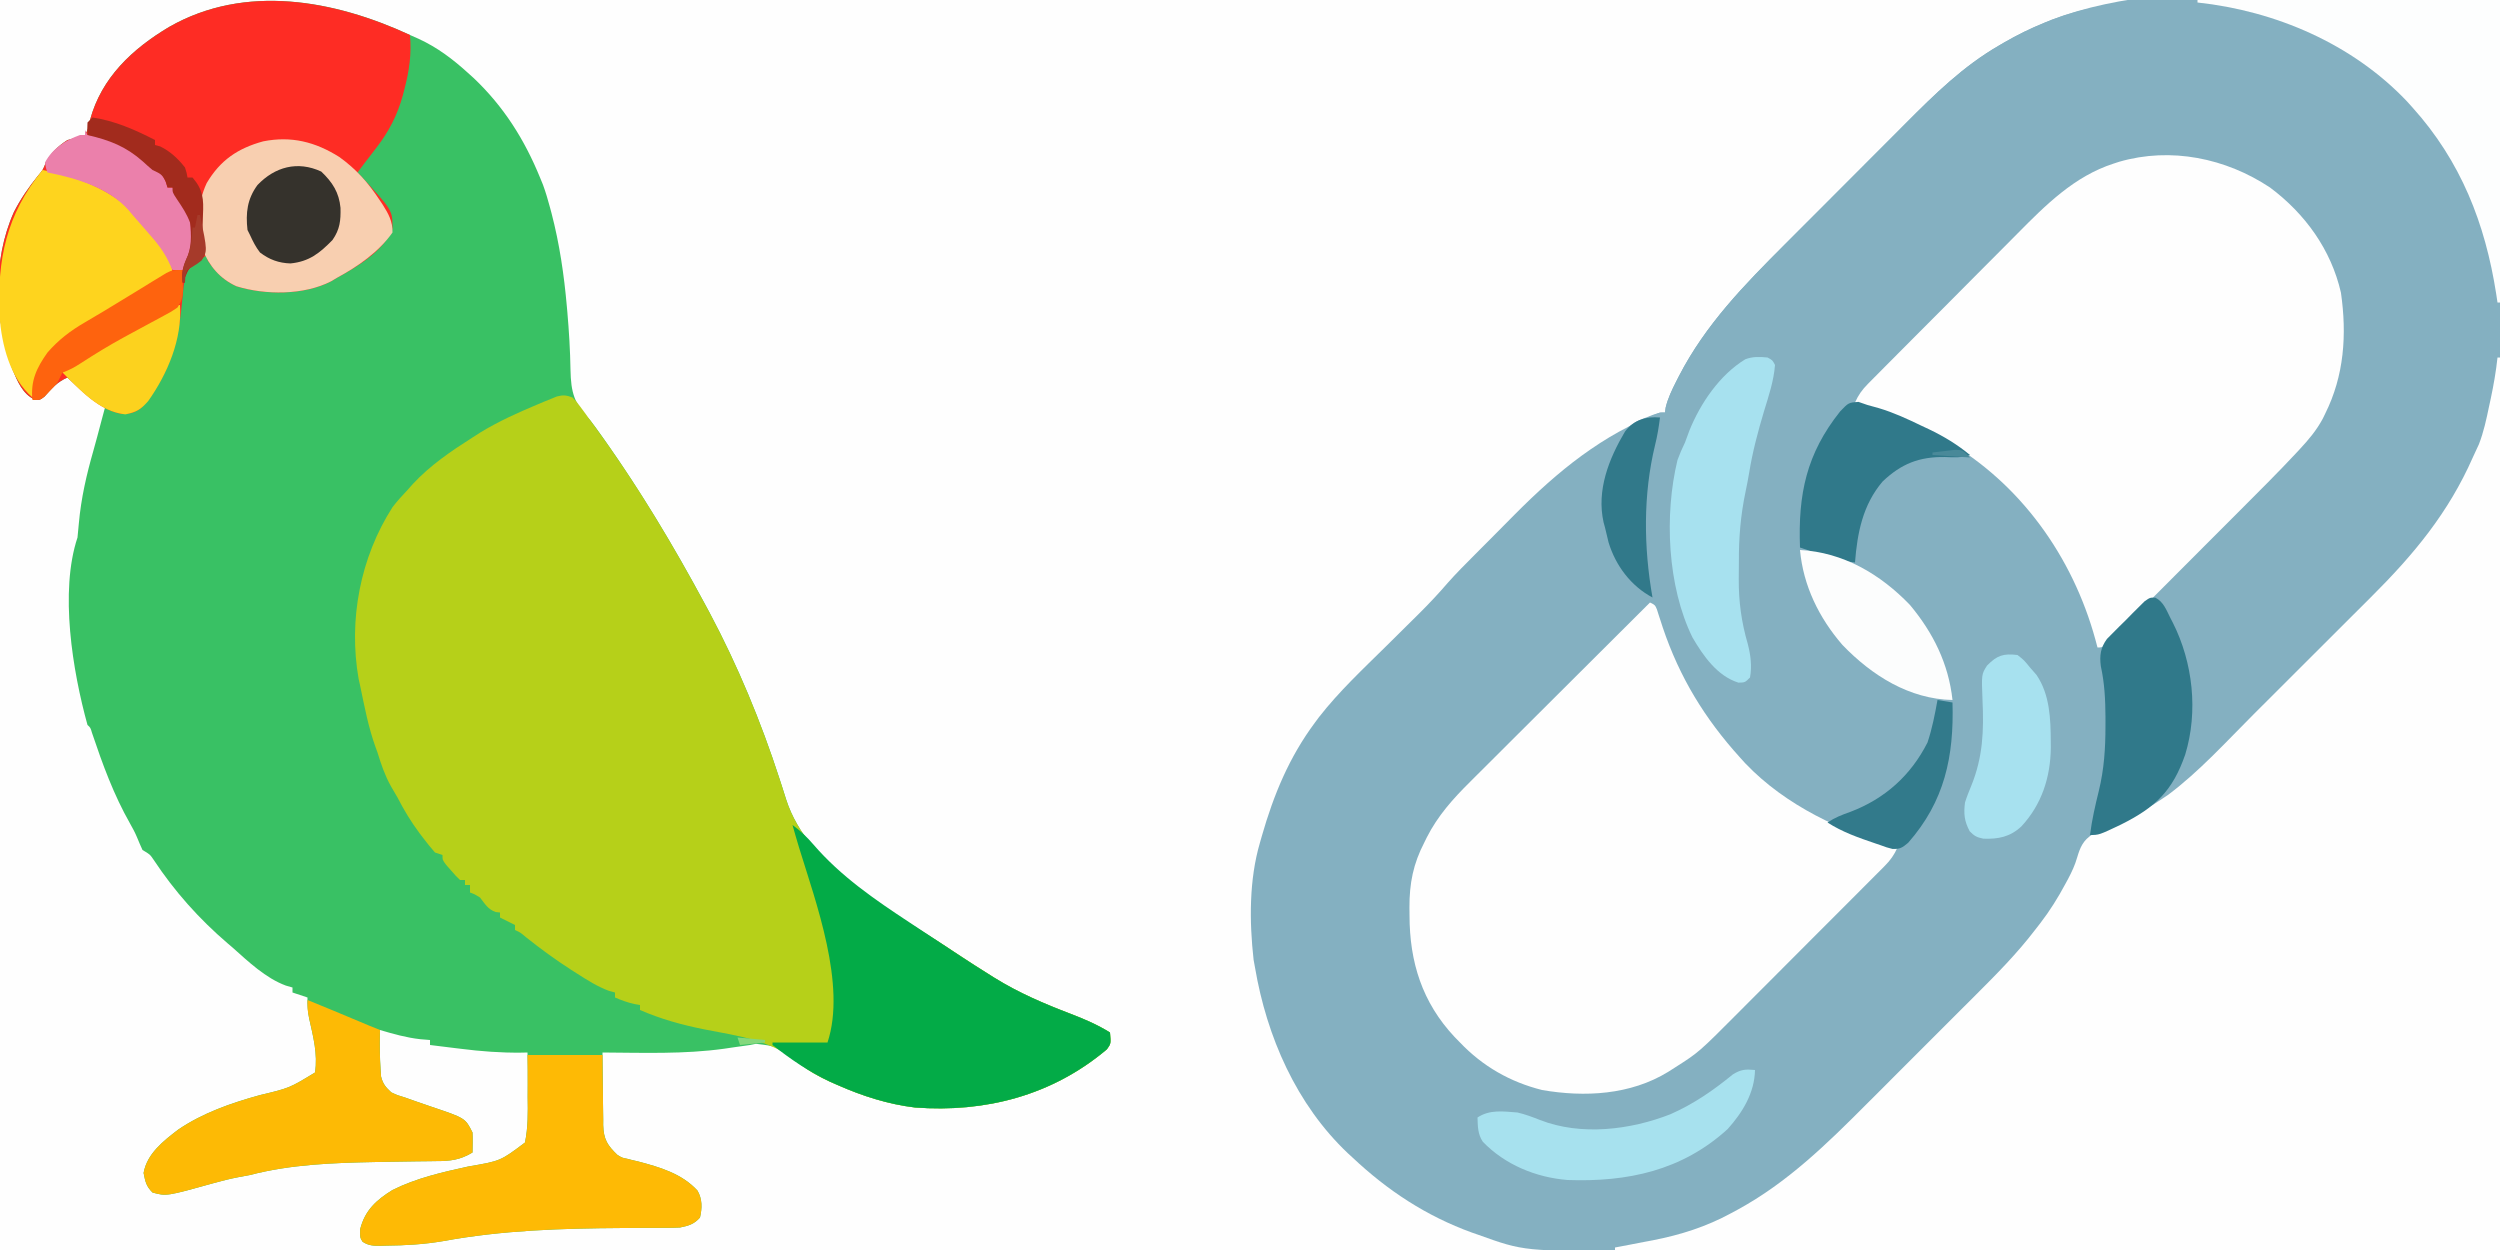<?xml version="1.0" encoding="UTF-8"?>
<svg version="1.1" xmlns="http://www.w3.org/2000/svg" width="1000" height="500">
<rect width="100%" height="100%" fill="#333333" stroke="none"/>
<path d="M0 0 C330 0 660 0 1000 0 C1000 165 1000 330 1000 500 C670 500 340 500 0 500 C0 335 0 170 0 0 Z " fill="#FEFEFE" transform="translate(0,0)"/>
<path d="M0 0 C0 165 0 330 0 500 C-92.658 500.093 -92.658 500.093 -187.188 500.188 C-216.424 500.228 -216.424 500.228 -246.251 500.27 C-270.087 500.284 -270.087 500.284 -281.252 500.286 C-289.035 500.289 -296.818 500.3 -304.602 500.317 C-313.592 500.336 -322.581 500.344 -331.571 500.34 C-336.164 500.339 -340.756 500.341 -345.349 500.358 C-390.343 500.51 -390.343 500.51 -408.625 493.938 C-409.476 493.642 -410.326 493.347 -411.203 493.043 C-429.433 486.439 -444.937 476.263 -459 463 C-459.905 462.174 -459.905 462.174 -460.828 461.332 C-481.501 441.77 -493.309 414.61 -498 387 C-498.186 385.98 -498.371 384.961 -498.562 383.91 C-500.28 368.558 -500.376 351.89 -496 337 C-495.764 336.168 -495.527 335.336 -495.284 334.479 C-490.516 317.862 -484.395 302.99 -474 289 C-473.481 288.301 -472.962 287.602 -472.427 286.881 C-464.347 276.51 -454.711 267.532 -445.375 258.312 C-442.724 255.689 -440.074 253.064 -437.427 250.436 C-435.79 248.811 -434.151 247.189 -432.508 245.57 C-428.426 241.523 -424.547 237.389 -420.798 233.033 C-417.372 229.16 -413.704 225.521 -410.059 221.855 C-409.214 221.005 -408.369 220.155 -407.499 219.278 C-405.718 217.488 -403.935 215.699 -402.151 213.911 C-399.463 211.213 -396.785 208.504 -394.107 205.795 C-376.753 188.334 -359.187 173.95 -336 165 C-335.34 165 -334.68 165 -334 165 C-333.907 164.328 -333.814 163.657 -333.719 162.965 C-332.813 159.229 -331.23 155.97 -329.5 152.562 C-328.966 151.509 -328.966 151.509 -328.421 150.434 C-317.746 129.77 -302.324 114.009 -286.008 97.707 C-284.171 95.866 -282.335 94.026 -280.499 92.185 C-276.668 88.346 -272.833 84.512 -268.996 80.68 C-264.592 76.282 -260.198 71.876 -255.808 67.464 C-251.541 63.178 -247.266 58.9 -242.988 54.626 C-241.188 52.825 -239.39 51.022 -237.595 49.216 C-226.063 37.627 -214.631 26.426 -200.375 18.188 C-199.749 17.82 -199.124 17.452 -198.479 17.073 C-193.151 13.99 -187.712 11.307 -182 9 C-180.681 8.464 -180.681 8.464 -179.336 7.918 C-126.206 -12.522 -41.297 0 0 0 Z " fill="#84B0C1" transform="translate(1000,0)"/>
<path d="M0 0 C1.715 0.758 1.715 0.758 3.465 1.531 C10.923 4.987 16.921 9.495 23 15 C23.833 15.75 24.665 16.5 25.523 17.273 C37.506 28.652 45.772 41.788 52 57 C52.397 57.968 52.794 58.936 53.203 59.934 C54.299 62.93 55.175 65.917 56 69 C56.197 69.732 56.394 70.465 56.597 71.219 C59.825 83.584 61.625 95.979 62.75 108.688 C62.813 109.397 62.876 110.106 62.941 110.837 C63.61 118.548 64.076 126.226 64.2 133.968 C64.376 142.864 65.645 147.61 72 154 C73.544 156.022 75.037 158.046 76.5 160.125 C76.913 160.705 77.325 161.285 77.75 161.882 C92.61 182.936 105.805 205.005 118 227.688 C118.623 228.845 119.247 230.003 119.889 231.196 C131.092 252.236 140.415 274.756 147.777 297.434 C148.238 298.848 148.238 298.848 148.708 300.29 C149.303 302.131 149.89 303.974 150.466 305.821 C159.341 333.432 192.262 349.994 215 365 C215.82 365.544 216.641 366.088 217.486 366.648 C222.286 369.828 227.115 372.952 232 376 C232.616 376.387 233.232 376.774 233.867 377.173 C243.549 383.173 253.673 387.493 264.309 391.551 C269.844 393.67 274.958 395.875 280 399 C280.381 403.473 280.381 403.473 278.742 405.738 C256.843 424.202 230.151 431.113 202 429 C191.206 427.691 180.921 424.399 171 420 C170.019 419.571 169.038 419.141 168.027 418.699 C162.803 416.256 158.208 413.493 153.635 410.01 C146.784 404.52 146.784 404.52 138.383 403.52 C137.203 403.757 137.203 403.757 136 404 C133.792 404.317 131.584 404.629 129.375 404.938 C128.156 405.119 126.936 405.301 125.68 405.488 C109.584 407.727 93.212 407.102 77 407 C77.019 411.875 77.071 416.749 77.153 421.624 C77.176 423.28 77.19 424.937 77.196 426.594 C77.205 428.983 77.246 431.369 77.293 433.758 C77.287 434.86 77.287 434.86 77.281 435.984 C77.443 441.756 78.97 444.146 83 448 C84.891 449.129 84.891 449.129 86.855 449.504 C87.556 449.684 88.256 449.865 88.977 450.051 C90.071 450.304 90.071 450.304 91.188 450.562 C99.853 452.851 108.747 455.414 115 462.254 C116.962 465.68 116.875 469.226 116 473 C113.659 475.676 111.403 476.316 108 477 C106.108 477.089 104.213 477.125 102.318 477.126 C101.169 477.13 100.02 477.134 98.836 477.138 C97.589 477.139 96.343 477.14 95.059 477.141 C92.379 477.155 89.699 477.171 87.019 477.189 C86.322 477.194 85.625 477.198 84.907 477.203 C60.66 477.363 37.055 478.058 13.141 482.466 C5.654 483.739 -1.913 484.19 -9.5 484.25 C-10.533 484.281 -10.533 484.281 -11.586 484.312 C-14.495 484.335 -16.509 484.326 -18.973 482.691 C-20 481 -20 481 -19.938 477.688 C-18.001 470.07 -13.453 465.998 -7 462 C2.647 457.198 12.863 454.894 23.308 452.596 C36.205 450.404 36.205 450.404 46 443 C47.235 436.857 47.17 430.867 47.062 424.625 C47.066 422.918 47.073 421.211 47.084 419.504 C47.103 415.335 47.066 411.169 47 407 C46.222 407.017 45.444 407.035 44.642 407.053 C36.374 407.156 28.384 406.537 20.188 405.5 C19.006 405.357 17.825 405.214 16.607 405.066 C13.737 404.718 10.868 404.362 8 404 C8 403.34 8 402.68 8 402 C6.742 401.897 5.484 401.794 4.188 401.688 C-1.385 401.084 -6.64 399.593 -12 398 C-12.148 403.328 -12.123 408.63 -11.754 413.949 C-11.695 414.822 -11.637 415.694 -11.576 416.593 C-10.866 419.558 -9.718 420.88 -7.5 422.938 C-4.998 424.111 -4.998 424.111 -2 425 C-0.644 425.477 0.71 425.957 2.062 426.441 C4.284 427.227 6.506 428.002 8.742 428.745 C22.127 433.254 22.127 433.254 25 439 C25.134 441.672 25.043 444.323 25 447 C19.954 450.015 16.128 450.441 10.43 450.441 C9.603 450.454 8.777 450.466 7.926 450.479 C6.158 450.505 4.39 450.525 2.622 450.539 C-2.011 450.579 -6.644 450.671 -11.277 450.762 C-12.658 450.787 -12.658 450.787 -14.067 450.814 C-30.845 451.15 -47.701 451.744 -64 456 C-65.56 456.302 -67.123 456.594 -68.688 456.875 C-72.003 457.513 -75.238 458.327 -78.488 459.234 C-97.463 464.526 -97.463 464.526 -103 463 C-105.551 460.449 -105.865 458.673 -106.562 455.188 C-105.206 447.5 -98.703 442.42 -92.77 437.883 C-82.84 431.132 -71.609 427.251 -60.125 424.062 C-48.178 421.208 -48.178 421.208 -38 415 C-36.826 407.76 -38.769 400.453 -40.344 393.418 C-40.906 390.489 -41.136 387.965 -41 385 C-42.98 384.34 -44.96 383.68 -47 383 C-47 382.34 -47 381.68 -47 381 C-47.878 380.747 -48.756 380.495 -49.66 380.234 C-57.775 377.235 -64.588 370.706 -71 365 C-71.623 364.469 -72.245 363.938 -72.887 363.391 C-84.364 353.56 -94.141 342.604 -102.492 329.996 C-104.015 327.752 -104.015 327.752 -107 326 C-107.756 324.326 -108.505 322.647 -109.183 320.94 C-109.989 319.027 -110.913 317.277 -111.945 315.477 C-118.54 303.874 -122.95 291.767 -127.203 279.139 C-127.813 277.048 -127.813 277.048 -129 276 C-134.971 254.404 -140.206 222.617 -133 201 C-132.808 199.102 -132.62 197.203 -132.456 195.302 C-131.561 185.283 -129.41 175.938 -126.648 166.285 C-125.614 162.64 -124.654 158.976 -123.688 155.312 C-123.125 153.208 -122.563 151.104 -122 149 C-122.889 148.428 -123.779 147.855 -124.695 147.266 C-127.636 145.305 -130.257 143.13 -132.875 140.75 C-133.656 140.044 -134.437 139.337 -135.242 138.609 C-135.822 138.078 -136.402 137.547 -137 137 C-141.067 138.757 -143.332 141.363 -146.219 144.637 C-148 146 -148 146 -150.094 145.832 C-154.901 143.734 -157.081 138.411 -158.984 133.805 C-166.183 113.926 -167.191 90.366 -158.426 70.793 C-155.75 65.55 -152.522 60.87 -148.812 56.312 C-146.869 54.025 -146.869 54.025 -145.688 51.062 C-143.49 47.075 -140.82 44.468 -137 42 C-135.113 41.505 -135.113 41.505 -133.188 41 C-131.61 40.505 -131.61 40.505 -130 40 C-128.646 37.456 -128.646 37.456 -128 34 C-123.413 17.041 -111.043 5.531 -96.312 -3.25 C-65.883 -20.608 -30.175 -13.996 0 0 Z " fill="#39C164" transform="translate(164,14)"/>
<path d="M0 0 C3.845 0.013 7.69 0.014 11.535 0.016 C18.784 0.022 26.033 0.039 33.282 0.059 C41.548 0.081 49.815 0.092 58.081 0.102 C75.056 0.123 92.031 0.158 109.005 0.203 C109.099 18.45 109.17 36.698 109.213 54.946 C109.233 63.421 109.261 71.896 109.307 80.371 C109.347 87.77 109.373 95.168 109.382 102.567 C109.387 106.474 109.399 110.381 109.428 114.288 C109.801 165.566 95.515 201.261 59.643 237.715 C55.567 241.838 51.48 245.95 47.388 250.058 C46.512 250.939 45.636 251.819 44.733 252.726 C40.576 256.901 36.417 261.075 32.255 265.245 C27.502 270.008 22.758 274.779 18.02 279.557 C13.871 283.74 9.71 287.913 5.545 292.081 C3.795 293.836 2.048 295.595 0.305 297.357 C-11.744 309.527 -23.61 320.457 -39.057 328.203 C-40.116 328.754 -40.116 328.754 -41.196 329.316 C-50.676 334.203 -50.676 334.203 -54.995 334.203 C-54.234 328.183 -52.909 322.405 -51.456 316.519 C-49.346 307.815 -48.803 299.521 -48.807 290.578 C-48.806 289.417 -48.804 288.257 -48.803 287.061 C-48.843 280.097 -49.165 273.535 -50.655 266.718 C-51.187 262.776 -51.139 259.726 -48.659 256.426 C-46.745 254.358 -44.764 252.388 -42.74 250.428 C-41.981 249.673 -41.221 248.918 -40.439 248.139 C-37.924 245.644 -35.393 243.166 -32.862 240.687 C-31.108 238.95 -29.355 237.211 -27.603 235.471 C-22.983 230.888 -18.35 226.318 -13.713 221.752 C-6.309 214.462 1.081 207.158 8.458 199.84 C11.029 197.295 13.611 194.761 16.193 192.227 C17.787 190.65 19.381 189.072 20.975 187.495 C21.687 186.801 22.399 186.108 23.132 185.394 C30.133 178.425 35.66 170.661 39.818 161.703 C40.381 160.517 40.945 159.331 41.525 158.109 C48.01 142.375 46.918 121.06 40.494 105.554 C31.546 86.092 16.542 73.598 -3.167 65.976 C-21.295 60.845 -40.638 63.361 -57.198 71.843 C-70.442 79.76 -81.089 92.148 -91.905 102.98 C-93.525 104.599 -95.145 106.218 -96.765 107.837 C-100.139 111.21 -103.512 114.585 -106.883 117.961 C-111.211 122.294 -115.543 126.623 -119.877 130.951 C-123.213 134.283 -126.547 137.618 -129.88 140.954 C-131.478 142.553 -133.076 144.15 -134.675 145.747 C-136.899 147.968 -139.119 150.192 -141.339 152.417 C-142.334 153.409 -142.334 153.409 -143.349 154.421 C-144.25 155.327 -144.25 155.327 -145.17 156.251 C-145.695 156.776 -146.219 157.301 -146.759 157.842 C-148.108 159.205 -148.108 159.205 -148.995 161.203 C-147.899 161.412 -147.899 161.412 -146.781 161.626 C-138.108 163.422 -130.321 166.671 -122.37 170.515 C-121.385 170.976 -120.4 171.437 -119.385 171.912 C-113.395 174.783 -108.124 177.976 -102.995 182.203 C-106.575 183.396 -109.287 183.157 -113.057 183.015 C-123.339 182.877 -130.474 185.703 -137.952 192.797 C-145.896 202.153 -148.071 213.338 -148.995 225.203 C-153.858 224.685 -158.094 223.607 -162.686 221.922 C-165.428 221.068 -168.157 220.626 -170.995 220.203 C-166.345 239.779 -157.308 257.876 -139.995 269.203 C-131.803 274.031 -123.612 277.805 -114.252 279.73 C-111.995 280.203 -111.995 280.203 -109.995 281.203 C-109.379 302.806 -113.125 320.706 -127.737 337.324 C-130.121 339.308 -131.004 339.91 -134.057 339.765 C-136.311 339.175 -136.311 339.175 -138.995 338.203 C-140.159 337.83 -141.323 337.458 -142.522 337.074 C-176.915 325.516 -204.011 300.825 -220.101 268.613 C-224.389 259.631 -228.37 249.749 -230.469 239.997 C-230.643 239.405 -230.816 238.813 -230.995 238.203 C-232.315 237.51 -233.651 236.849 -234.995 236.203 C-242.7 228.732 -246.667 221.745 -248.995 211.203 C-249.179 210.535 -249.363 209.867 -249.553 209.179 C-252.454 196.191 -247.333 184.064 -241.143 172.847 C-238.609 169.728 -236.607 168.733 -232.87 167.328 C-231.815 166.918 -230.761 166.508 -229.674 166.086 C-226.995 165.203 -226.995 165.203 -224.995 165.203 C-224.855 164.195 -224.855 164.195 -224.713 163.168 C-223.808 159.432 -222.225 156.173 -220.495 152.765 C-220.139 152.063 -219.783 151.361 -219.416 150.637 C-208.74 129.973 -193.319 114.212 -177.002 97.91 C-175.166 96.069 -173.329 94.229 -171.493 92.388 C-167.663 88.549 -163.828 84.715 -159.99 80.883 C-155.587 76.485 -151.192 72.078 -146.802 67.667 C-142.536 63.381 -138.261 59.103 -133.983 54.829 C-132.183 53.028 -130.385 51.225 -128.589 49.419 C-117.057 37.83 -105.626 26.629 -91.37 18.39 C-90.744 18.023 -90.119 17.655 -89.474 17.276 C-84.145 14.193 -78.706 11.51 -72.995 9.203 C-72.115 8.846 -71.236 8.489 -70.331 8.121 C-47.708 -0.583 -23.846 -0.092 0 0 Z " fill="#84B0C1" transform="translate(890.995,-0.203)"/>
<path d="M0 0 C0.33 0 0.66 0 1 0 C1 117.81 1 235.62 1 357 C-115.82 357 -232.64 357 -353 357 C-353 356.67 -353 356.34 -353 356 C-352.306 355.869 -351.611 355.739 -350.896 355.604 C-347.679 354.995 -344.464 354.372 -341.25 353.75 C-339.612 353.443 -339.612 353.443 -337.941 353.129 C-326.755 350.945 -316.524 347.702 -306.5 342.25 C-305.682 341.81 -304.864 341.369 -304.021 340.915 C-283.923 329.956 -268.274 314.586 -252.227 298.492 C-250.566 296.833 -248.905 295.174 -247.244 293.515 C-243.79 290.064 -240.34 286.61 -236.892 283.153 C-232.498 278.747 -228.095 274.351 -223.69 269.957 C-220.268 266.543 -216.851 263.124 -213.436 259.703 C-211.815 258.081 -210.192 256.46 -208.568 254.841 C-200.259 246.55 -192.141 238.338 -185 229 C-184.294 228.092 -183.588 227.184 -182.861 226.249 C-179.01 221.246 -175.786 216.053 -172.812 210.5 C-172.465 209.859 -172.118 209.219 -171.76 208.559 C-170.244 205.686 -169.025 203.086 -168.125 199.949 C-166.917 195.843 -165.708 193.078 -161.979 190.725 C-157.567 188.414 -153.014 186.446 -148.449 184.461 C-143.657 182.362 -139.28 179.974 -134.938 177.062 C-133.874 176.352 -132.811 175.642 -131.715 174.91 C-119.224 165.542 -108.434 153.598 -97.426 142.594 C-95.649 140.82 -93.871 139.046 -92.094 137.272 C-88.388 133.572 -84.685 129.87 -80.982 126.167 C-77.201 122.385 -73.415 118.607 -69.627 114.833 C-65.018 110.24 -60.414 105.643 -55.813 101.042 C-54.072 99.302 -52.33 97.564 -50.586 95.828 C-33.468 78.779 -19.628 62.134 -9.842 39.901 C-9.07 38.158 -8.256 36.433 -7.438 34.711 C-5.519 29.759 -4.456 24.752 -3.375 19.562 C-3.05 18.065 -3.05 18.065 -2.719 16.537 C-1.547 11.035 -0.6 5.593 0 0 Z " fill="#FEFEFE" transform="translate(999,143)"/>
<path d="M0 0 C1.57 1.574 1.57 1.574 3.125 3.688 C3.736 4.514 4.347 5.34 4.977 6.191 C5.644 7.118 6.312 8.045 7 9 C7.709 9.958 8.418 10.916 9.148 11.902 C25.541 34.367 39.842 58.213 53 82.688 C53.623 83.845 54.247 85.003 54.889 86.196 C66.092 107.236 75.415 129.756 82.777 152.434 C83.085 153.376 83.392 154.319 83.708 155.29 C84.303 157.131 84.89 158.974 85.466 160.821 C94.341 188.432 127.262 204.994 150 220 C151.23 220.816 151.23 220.816 152.486 221.648 C157.286 224.828 162.115 227.952 167 231 C167.616 231.387 168.232 231.774 168.867 232.173 C178.549 238.173 188.673 242.493 199.309 246.551 C204.844 248.67 209.958 250.875 215 254 C215.381 258.473 215.381 258.473 213.742 260.738 C191.843 279.202 165.151 286.113 137 284 C126.206 282.691 115.921 279.399 106 275 C105.019 274.571 104.038 274.141 103.027 273.699 C98.715 271.682 94.87 269.74 91.227 266.641 C80.026 257.139 66.686 255.453 52.648 252.734 C43.729 250.939 35.347 248.638 27 245 C27 244.34 27 243.68 27 243 C25.917 242.814 25.917 242.814 24.812 242.625 C22.043 242.01 19.603 241.116 17 240 C17 239.34 17 238.68 17 238 C16.197 237.783 15.394 237.567 14.566 237.344 C9.958 235.607 6.071 233.152 1.938 230.5 C1.104 229.97 0.271 229.441 -0.588 228.895 C-6.862 224.856 -12.801 220.518 -18.629 215.863 C-20.843 213.995 -20.843 213.995 -23 213 C-23 212.34 -23 211.68 -23 211 C-23.619 210.691 -24.238 210.381 -24.875 210.062 C-26.25 209.375 -27.625 208.688 -29 208 C-29 207.34 -29 206.68 -29 206 C-29.578 205.938 -30.155 205.876 -30.75 205.812 C-33.876 204.684 -34.982 202.586 -37 200 C-39.117 198.688 -39.117 198.688 -41 198 C-41 197.01 -41 196.02 -41 195 C-41.66 195 -42.32 195 -43 195 C-43 194.34 -43 193.68 -43 193 C-43.66 193 -44.32 193 -45 193 C-46.727 191.32 -46.727 191.32 -48.625 189.125 C-49.257 188.406 -49.888 187.686 -50.539 186.945 C-52 185 -52 185 -52 183 C-52.99 182.67 -53.98 182.34 -55 182 C-56.726 180.034 -58.31 178.088 -59.875 176 C-60.322 175.411 -60.769 174.821 -61.229 174.214 C-64.611 169.682 -67.419 165.031 -70 160 C-70.874 158.499 -71.749 156.999 -72.625 155.5 C-75.045 151.145 -76.551 146.749 -78 142 C-78.233 141.362 -78.467 140.724 -78.707 140.066 C-81.661 131.962 -83.243 123.428 -85 115 C-85.179 114.211 -85.357 113.421 -85.542 112.608 C-89.696 88.979 -84.891 63.97 -71.984 43.859 C-70.103 41.427 -68.133 39.213 -66 37 C-65.287 36.199 -64.574 35.399 -63.84 34.574 C-56.821 27.04 -48.634 21.497 -40 16 C-38.889 15.288 -37.778 14.577 -36.633 13.844 C-29.486 9.525 -22.07 6.157 -14.375 2.938 C-13.414 2.531 -12.453 2.124 -11.462 1.705 C-10.554 1.337 -9.646 0.969 -8.711 0.59 C-7.899 0.258 -7.088 -0.073 -6.251 -0.414 C-3.712 -1.075 -2.428 -0.939 0 0 Z " fill="#B6D019" transform="translate(229,159)"/>
<path d="M0 0 C14.009 10.45 24.447 24.852 28.375 42.062 C30.787 58.846 29.681 75.267 22.062 90.5 C21.746 91.152 21.43 91.804 21.104 92.476 C18.625 97.1 15.428 100.9 11.864 104.719 C11.343 105.28 10.822 105.841 10.285 106.418 C3.079 114.12 -4.396 121.56 -11.852 129.02 C-13.444 130.615 -15.036 132.211 -16.629 133.807 C-19.936 137.12 -23.246 140.432 -26.557 143.742 C-30.808 147.993 -35.052 152.251 -39.295 156.511 C-42.566 159.794 -45.843 163.072 -49.12 166.349 C-50.689 167.919 -52.256 169.49 -53.821 171.063 C-55.994 173.246 -58.173 175.422 -60.354 177.597 C-61.001 178.25 -61.648 178.903 -62.315 179.575 C-66.772 184 -66.772 184 -69 184 C-69.28 182.947 -69.559 181.894 -69.848 180.809 C-78.937 147.671 -99.866 118.23 -130 101 C-141.499 94.86 -153.27 89.054 -166 86 C-164.654 83.008 -163.16 80.905 -160.855 78.58 C-160.207 77.923 -159.56 77.266 -158.893 76.589 C-158.184 75.879 -157.474 75.168 -156.743 74.437 C-155.995 73.68 -155.246 72.923 -154.475 72.144 C-151.994 69.639 -149.506 67.141 -147.016 64.645 C-145.281 62.901 -143.546 61.157 -141.811 59.413 C-138.166 55.751 -134.517 52.095 -130.866 48.44 C-126.214 43.783 -121.579 39.11 -116.947 34.433 C-113.364 30.82 -109.77 27.219 -106.173 23.621 C-104.461 21.904 -102.753 20.184 -101.05 18.46 C-89.754 7.036 -78.26 -4.505 -62.562 -9.562 C-61.83 -9.802 -61.098 -10.041 -60.343 -10.287 C-39.637 -16.293 -17.662 -11.734 0 0 Z " fill="#FEFEFE" transform="translate(908,75)"/>
<path d="M0 0 C2 1 2 1 2.743 2.696 C3.09 3.792 3.09 3.792 3.445 4.91 C3.848 6.136 3.848 6.136 4.258 7.387 C4.544 8.27 4.83 9.153 5.125 10.062 C11.839 29.961 21.926 46.459 36 62 C37.054 63.164 37.054 63.164 38.129 64.352 C54.31 81.31 76.765 91.721 99 98 C97.671 100.944 96.224 103.028 93.948 105.312 C93.322 105.946 92.696 106.579 92.05 107.232 C91.364 107.916 90.678 108.599 89.971 109.304 C89.247 110.033 88.523 110.762 87.777 111.513 C85.379 113.925 82.973 116.33 80.566 118.734 C78.891 120.413 77.217 122.092 75.542 123.772 C72.026 127.295 68.505 130.815 64.983 134.333 C60.489 138.821 56.007 143.32 51.527 147.823 C48.067 151.297 44.6 154.765 41.132 158.231 C39.478 159.885 37.826 161.542 36.177 163.202 C19.549 179.918 19.549 179.918 10 186 C9.104 186.571 8.207 187.142 7.284 187.731 C-7.768 196.983 -26.134 197.968 -43.188 195 C-55.932 191.81 -66.948 185.508 -76 176 C-76.717 175.268 -77.433 174.536 -78.172 173.781 C-91.116 159.962 -96.176 143.831 -96.188 125.188 C-96.2 124.145 -96.212 123.103 -96.225 122.029 C-96.243 112.296 -94.727 104.575 -90.25 95.938 C-89.928 95.282 -89.605 94.627 -89.273 93.951 C-84.898 85.327 -78.807 78.512 -71.975 71.748 C-71.194 70.967 -70.413 70.185 -69.608 69.38 C-67.048 66.821 -64.481 64.27 -61.914 61.719 C-60.129 59.937 -58.344 58.155 -56.559 56.372 C-52.355 52.175 -48.147 47.983 -43.937 43.793 C-39.14 39.018 -34.349 34.238 -29.557 29.457 C-19.711 19.632 -9.858 9.813 0 0 Z " fill="#FEFEFE" transform="translate(660,241)"/>
<path d="M0 0 C0.684 7.617 -0.323 14.415 -2.25 21.75 C-2.455 22.541 -2.659 23.332 -2.87 24.148 C-5.087 32.17 -8.46 38.653 -13.562 45.25 C-14.327 46.245 -15.091 47.24 -15.879 48.266 C-16.579 49.168 -17.279 50.07 -18 51 C-19.003 52.331 -20.004 53.664 -21 55 C-20.364 55.657 -20.364 55.657 -19.715 56.328 C-6.926 70.157 -6.926 70.157 -7.039 77.559 C-10.528 86.424 -20.991 92.611 -29 97 C-30.282 97.762 -30.282 97.762 -31.59 98.539 C-42.428 104.106 -57.876 104.071 -69.438 100.5 C-74.452 98.251 -78.07 94.621 -81 90 C-81 89.34 -81 88.68 -81 88 C-84.784 90.085 -88.243 92.121 -89.906 96.25 C-90.44 99.17 -90.755 102.041 -91 105 C-92.299 120.327 -95.219 133.593 -105 146 C-105.784 147.011 -106.567 148.021 -107.375 149.062 C-110.27 151.2 -112.234 151.736 -115.836 151.473 C-124.479 149.585 -130.826 142.916 -137 137 C-141.067 138.757 -143.332 141.363 -146.219 144.637 C-148 146 -148 146 -150.094 145.832 C-154.901 143.734 -157.081 138.411 -158.984 133.805 C-166.183 113.926 -167.191 90.366 -158.426 70.793 C-155.75 65.55 -152.522 60.87 -148.812 56.312 C-146.869 54.025 -146.869 54.025 -145.688 51.062 C-143.49 47.075 -140.82 44.468 -137 42 C-135.113 41.505 -135.113 41.505 -133.188 41 C-131.61 40.505 -131.61 40.505 -130 40 C-128.646 37.456 -128.646 37.456 -128 34 C-123.413 17.041 -111.043 5.531 -96.312 -3.25 C-65.833 -20.637 -30.235 -13.925 0 0 Z " fill="#FE2C24" transform="translate(164,14)"/>
<path d="M0 0 C3.194 2.323 5.811 4.832 8.375 7.812 C19.345 20.54 32.808 29.759 46.75 38.938 C48.082 39.819 49.413 40.7 50.745 41.581 C53.937 43.693 57.133 45.798 60.33 47.901 C62.612 49.403 64.887 50.913 67.164 52.422 C71.076 55.003 75.02 57.526 79 60 C79.607 60.381 80.215 60.762 80.841 61.155 C90.533 67.162 100.662 71.489 111.309 75.551 C116.844 77.67 121.958 79.875 127 83 C127.381 87.473 127.381 87.473 125.742 89.738 C103.843 108.202 77.151 115.113 49 113 C38.206 111.691 27.921 108.399 18 104 C17.019 103.571 16.038 103.141 15.027 102.699 C6.686 98.798 -0.774 93.676 -8 88 C-8 87.67 -8 87.34 -8 87 C-0.74 87 6.52 87 14 87 C21.647 64.06 9.308 30.803 2.649 9.118 C1.721 6.091 0.861 3.047 0 0 Z " fill="#03AB47" transform="translate(317,330)"/>
<path d="M0 0 C9.9 0 19.8 0 30 0 C30.014 2.385 30.028 4.77 30.043 7.227 C30.074 9.55 30.113 11.873 30.153 14.197 C30.176 15.805 30.19 17.413 30.196 19.021 C30.205 21.34 30.246 23.658 30.293 25.977 C30.289 26.689 30.285 27.402 30.281 28.136 C30.445 33.83 32.036 36.189 36 40 C37.891 41.129 37.891 41.129 39.855 41.504 C40.556 41.684 41.256 41.865 41.977 42.051 C42.707 42.219 43.436 42.388 44.188 42.562 C52.853 44.851 61.747 47.414 68 54.254 C69.962 57.68 69.875 61.226 69 65 C66.659 67.676 64.403 68.316 61 69 C59.108 69.089 57.213 69.125 55.318 69.126 C54.169 69.13 53.02 69.134 51.836 69.138 C49.966 69.139 49.966 69.139 48.059 69.141 C45.379 69.155 42.699 69.171 40.019 69.189 C39.322 69.194 38.625 69.198 37.907 69.203 C13.66 69.363 -9.945 70.058 -33.859 74.466 C-41.346 75.739 -48.913 76.19 -56.5 76.25 C-57.188 76.271 -57.877 76.291 -58.586 76.312 C-61.495 76.335 -63.509 76.326 -65.973 74.691 C-67 73 -67 73 -66.938 69.688 C-65.001 62.07 -60.453 57.998 -54 54 C-44.353 49.198 -34.137 46.894 -23.692 44.596 C-10.813 42.394 -10.813 42.394 -1 35 C0.231 29.022 0.17 23.204 0.062 17.125 C0.066 15.466 0.073 13.807 0.084 12.148 C0.11 8.095 0.053 4.056 0 0 Z " fill="#FEBA05" transform="translate(211,422)"/>
<path d="M0 0 C2.688 1.104 5.375 2.208 8.062 3.312 C8.815 3.621 9.567 3.93 10.342 4.248 C13.82 5.678 17.292 7.118 20.746 8.605 C23.483 9.778 26.23 10.909 29 12 C28.983 12.605 28.966 13.209 28.949 13.833 C28.863 18.551 28.919 23.24 29.246 27.949 C29.305 28.822 29.363 29.694 29.424 30.593 C30.134 33.558 31.282 34.88 33.5 36.938 C36.002 38.111 36.002 38.111 39 39 C40.356 39.477 41.71 39.957 43.062 40.441 C45.284 41.227 47.506 42.002 49.742 42.745 C63.127 47.254 63.127 47.254 66 53 C66.134 55.672 66.043 58.323 66 61 C60.954 64.015 57.128 64.441 51.43 64.441 C50.19 64.46 50.19 64.46 48.926 64.479 C47.158 64.505 45.39 64.525 43.622 64.539 C38.989 64.579 34.356 64.671 29.723 64.762 C28.342 64.787 28.342 64.787 26.933 64.814 C10.155 65.15 -6.701 65.744 -23 70 C-24.56 70.302 -26.123 70.594 -27.688 70.875 C-31.003 71.513 -34.238 72.327 -37.488 73.234 C-56.463 78.526 -56.463 78.526 -62 77 C-64.551 74.449 -64.865 72.673 -65.562 69.188 C-64.206 61.5 -57.703 56.42 -51.77 51.883 C-41.84 45.132 -30.609 41.251 -19.125 38.062 C-7.178 35.208 -7.178 35.208 3 29 C4.178 21.733 2.223 14.386 0.656 7.32 C0 4 0 4 0 0 Z " fill="#FDBA05" transform="translate(123,400)"/>
<path d="M0 0 C39.93 0 79.86 0 121 0 C121 39.93 121 79.86 121 121 C120.67 121 120.34 121 120 121 C119.83 119.875 119.66 118.749 119.484 117.59 C115.089 89.339 105.333 64.474 86 43 C85.255 42.172 84.51 41.345 83.742 40.492 C61.904 17.501 31.164 4.36 0 1 C0 0.67 0 0.34 0 0 Z " fill="#FDFEFE" transform="translate(879,0)"/>
<path d="M0 0 C6.778 4.867 11.553 10.316 16.125 17.25 C16.519 17.84 16.913 18.429 17.318 19.037 C19.657 22.715 21.333 25.782 21.25 30.188 C15.831 37.93 7.454 43.739 -0.75 48.188 C-1.603 48.694 -2.457 49.201 -3.336 49.723 C-14.172 55.296 -29.626 55.258 -41.188 51.688 C-47.712 48.703 -52.018 43.669 -54.688 37.062 C-57.106 28.311 -56.939 18.704 -53.078 10.438 C-47.659 1.257 -40.621 -3.49 -30.484 -6.27 C-19.218 -8.507 -9.611 -6.066 0 0 Z " fill="#F8CFB0" transform="translate(135.75,62.812)"/>
<path d="M0 0 C19.007 3.665 34.002 10.927 45.234 27.246 C45.817 28.155 46.4 29.064 47 30 C48.083 31.238 48.083 31.238 49.188 32.5 C51.288 35.397 51.524 37.501 52 41 C51.271 41.427 50.542 41.854 49.791 42.294 C32.357 52.492 32.357 52.492 15.188 63.125 C14.533 63.537 13.878 63.948 13.203 64.372 C4.965 69.713 -1.165 76.402 -3.531 86.199 C-3.861 88.276 -3.861 88.276 -4 91 C-13.068 83.192 -16.316 69.936 -17.204 58.332 C-18.146 35.638 -14.472 17.896 0 0 Z " fill="#FED41E" transform="translate(17,68)"/>
<path d="M0 0 C2 1.062 2 1.062 3 3 C2.501 9.396 0.496 15.33 -1.375 21.438 C-3.815 29.598 -5.96 37.629 -7.323 46.037 C-7.743 48.58 -8.228 51.075 -8.763 53.6 C-10.749 63.038 -11.501 72.07 -11.446 81.709 C-11.438 84 -11.467 86.288 -11.498 88.578 C-11.539 97.718 -10.439 105.772 -7.896 114.559 C-6.744 118.983 -6.163 123.465 -7 128 C-9 130 -9 130 -11.625 130.062 C-20.13 127.385 -25.642 119.415 -30 112 C-40.072 91.523 -41.321 62.926 -36 41 C-34.625 37.438 -34.625 37.438 -33 34 C-32.415 32.417 -31.832 30.834 -31.25 29.25 C-26.838 18.327 -19.153 6.982 -8.891 0.711 C-5.844 -0.435 -3.209 -0.292 0 0 Z " fill="#A7E1EF" transform="translate(707,143)"/>
<path d="M0 0 C3.191 1.612 4.369 4.855 5.908 7.932 C6.258 8.612 6.609 9.293 6.97 9.994 C15.007 25.893 17.186 45.525 11.941 62.726 C6.904 77.309 0.017 83.884 -13.788 90.768 C-22.526 94.932 -22.526 94.932 -26.155 94.932 C-25.394 88.912 -24.069 83.134 -22.616 77.248 C-20.506 68.544 -19.963 60.25 -19.967 51.307 C-19.966 50.146 -19.965 48.986 -19.963 47.79 C-20.003 40.826 -20.325 34.264 -21.815 27.448 C-22.393 23.169 -21.944 20.006 -19.361 16.491 C-18.213 15.334 -18.213 15.334 -17.042 14.155 C-16.206 13.312 -15.37 12.47 -14.508 11.602 C-13.629 10.741 -12.749 9.881 -11.842 8.994 C-10.974 8.107 -10.106 7.219 -9.211 6.305 C-8.372 5.472 -7.532 4.638 -6.667 3.78 C-5.898 3.016 -5.129 2.253 -4.337 1.467 C-2.155 -0.068 -2.155 -0.068 0 0 Z " fill="#30798A" transform="translate(862.155,239.068)"/>
<path d="M0 0 C-0.175 9.115 -4.932 16.923 -10.938 23.625 C-29.235 40.292 -51.018 44.858 -75 44 C-87.601 42.976 -99.981 37.927 -108.879 28.691 C-110.915 25.62 -110.875 22.624 -111 19 C-106.109 15.74 -100.722 16.559 -95 17 C-91.876 17.722 -88.977 18.822 -86 20 C-69.556 26.416 -49.856 23.975 -33.812 17.688 C-24.525 13.585 -16.685 8.167 -8.859 1.758 C-5.595 -0.249 -3.761 -0.367 0 0 Z " fill="#A7E1EE" transform="translate(702,428)"/>
<path d="M0 0 C1.794 0.619 1.794 0.619 3.625 1.25 C5.125 1.666 6.625 2.081 8.125 2.496 C14.115 4.287 19.631 6.846 25.25 9.562 C26.235 10.023 27.22 10.484 28.234 10.959 C34.224 13.83 39.496 17.023 44.625 21.25 C41.044 22.444 38.333 22.204 34.562 22.062 C24.281 21.924 17.146 24.75 9.668 31.844 C1.724 41.2 -0.451 52.385 -1.375 64.25 C-6.641 63.654 -11.319 62.437 -16.312 60.688 C-17.338 60.337 -17.338 60.337 -18.385 59.979 C-20.05 59.408 -21.713 58.83 -23.375 58.25 C-24.168 36.944 -20.84 20.781 -7.312 3.812 C-3.949 0.293 -3.949 0.293 0 0 Z " fill="#30798A" transform="translate(743.375,160.75)"/>
<path d="M0 0 C2.625 2.062 2.625 2.062 5 5 C5.866 5.99 6.732 6.98 7.625 8 C12.952 15.865 13.258 25.548 13.312 34.75 C13.318 35.53 13.324 36.309 13.329 37.112 C13.183 48.928 9.691 59.822 1.52 68.594 C-3.009 72.785 -7.651 73.681 -13.652 73.473 C-16.246 72.95 -17.31 72.397 -19.125 70.5 C-21.288 66.462 -21.571 63.45 -21 59 C-20.291 56.722 -19.419 54.558 -18.511 52.352 C-13.823 40.866 -13.427 30.314 -13.996 18.13 C-14.411 7.722 -14.411 7.722 -12.199 4.246 C-8.195 0.157 -5.668 -0.684 0 0 Z " fill="#A7E1EF" transform="translate(807,262)"/>
<path d="M0 0 C17.289 0.894 32.204 9.714 44 22 C53.289 33.131 59.426 45.52 61 60 C43.675 59.625 28.802 50.234 17 38 C7.611 27.149 1.309 14.344 0 0 Z " fill="#FCFDFD" transform="translate(720,220)"/>
<path d="M0 0 C0.33 0.66 0.66 1.32 1 2 C2.031 2.144 3.062 2.289 4.125 2.438 C14.191 3.899 24.076 10.663 31 18 C32.438 20.875 32.438 20.875 33 23 C33.66 23 34.32 23 35 23 C36.691 25.301 36.691 25.301 38.562 28.312 C39.493 29.792 39.493 29.792 40.441 31.301 C43.559 36.699 43.638 41.901 43 48 C41.939 50.964 40.639 53.286 39 56 C37.68 56 36.36 56 35 56 C34.443 54.804 33.886 53.608 33.312 52.375 C31.345 48.453 28.936 45.245 26 42 C25.462 41.372 24.925 40.744 24.371 40.098 C23.191 38.722 21.997 37.359 20.789 36.008 C19.673 34.756 18.58 33.482 17.523 32.18 C9.6 23.118 -3.56 19.237 -15 17 C-15.652 15.219 -15.652 15.219 -16 13 C-13.076 7.422 -7.777 4.095 -2 2 C-1.34 2 -0.68 2 0 2 C0 1.34 0 0.68 0 0 Z " fill="#EB80AB" transform="translate(34,52)"/>
<path d="M0 0 C4.498 4.273 7.12 8.356 7.703 14.523 C7.81 19.604 7.49 23.077 4.5 27.375 C-0.643 32.651 -4.855 36.017 -12.312 36.75 C-16.983 36.6 -20.784 35.218 -24.5 32.375 C-26.254 30.105 -27.279 28.012 -28.5 25.375 C-28.83 24.715 -29.16 24.055 -29.5 23.375 C-30.272 16.562 -29.62 10.968 -25.5 5.375 C-18.551 -1.874 -9.49 -4.406 0 0 Z " fill="#35322C" transform="translate(128.5,68.625)"/>
<path d="M0 0 C0.92 13.564 -4.952 27.462 -12.727 38.438 C-15.701 41.806 -17.381 42.88 -21.875 43.75 C-32.23 42.695 -40.046 33.954 -47 27 C-35.313 19.097 -23.034 12.313 -10.692 5.498 C-8.384 4.214 -6.093 2.907 -3.809 1.582 C-1 0 -1 0 0 0 Z " fill="#FCD21E" transform="translate(72,122)"/>
<path d="M0 0 C1.98 0.33 3.96 0.66 6 1 C6.616 22.603 2.87 40.503 -11.742 57.121 C-14.126 59.105 -15.009 59.708 -18.062 59.562 C-20.27 58.996 -20.27 58.996 -23 58 C-23.619 57.79 -24.238 57.58 -24.876 57.364 C-31.524 55.107 -38.072 52.837 -44 49 C-40.964 46.976 -38.302 45.965 -34.875 44.75 C-21.084 39.51 -10.71 30.246 -4 17 C-2.14 11.46 -1.034 5.742 0 0 Z " fill="#327A8B" transform="translate(775,280)"/>
<path d="M0 0 C-0.47 3.75 -1.053 7.372 -1.973 11.039 C-6.786 30.827 -6.531 51.978 -3 72 C-11.668 67.379 -17.717 59.269 -20.562 50 C-21.073 48.008 -21.557 46.008 -22 44 C-22.184 43.332 -22.369 42.665 -22.559 41.977 C-25.436 29.093 -20.479 16.58 -13.98 5.582 C-10.462 0.995 -5.672 -0.516 0 0 Z " fill="#31798A" transform="translate(664,167)"/>
<path d="M0 0 C0.054 1.75 0.093 3.5 0.125 5.25 C0.148 6.225 0.171 7.199 0.195 8.203 C-0.015 11.209 -0.36 12.501 -2 15 C-4.452 16.672 -4.452 16.672 -7.539 18.32 C-8.67 18.934 -9.801 19.547 -10.967 20.179 C-11.565 20.497 -12.163 20.815 -12.779 21.143 C-15.868 22.786 -18.938 24.464 -22.008 26.141 C-22.613 26.47 -23.219 26.8 -23.843 27.14 C-29.513 30.245 -34.994 33.602 -40.417 37.118 C-42.946 38.753 -45.124 40.041 -48 41 C-48.7 42.316 -49.363 43.652 -50 45 C-51.621 46.922 -51.621 46.922 -53.438 48.75 C-54.034 49.364 -54.631 49.977 -55.246 50.609 C-57 52 -57 52 -60 52 C-60.86 44.408 -58.383 39.167 -54 33 C-49.612 27.962 -44.878 24.336 -39.125 21 C-37.552 20.067 -35.979 19.133 -34.406 18.199 C-33.553 17.697 -32.7 17.195 -31.82 16.677 C-28.664 14.8 -25.535 12.881 -22.406 10.957 C-20.146 9.575 -17.886 8.194 -15.625 6.812 C-14.537 6.14 -13.449 5.468 -12.329 4.775 C-11.305 4.155 -10.281 3.534 -9.227 2.895 C-7.859 2.057 -7.859 2.057 -6.463 1.202 C-4 0 -4 0 0 0 Z " fill="#FE630E" transform="translate(73,108)"/>
<path d="M0 0 C8.874 1.288 17.06 4.926 25 9 C25 9.66 25 10.32 25 11 C26.021 11.278 26.021 11.278 27.062 11.562 C31.14 13.558 34.2 16.432 37 20 C37.703 22.227 37.703 22.227 38 24 C38.66 24 39.32 24 40 24 C44.245 28.904 44.497 32.616 44.188 38.938 C44.134 40.488 44.086 42.039 44.043 43.59 C44.006 44.706 44.006 44.706 43.969 45.844 C43.946 48.302 43.946 48.302 44.699 51.871 C45 55 45 55 43.602 56.82 C42.949 57.251 42.297 57.681 41.625 58.125 C38.534 60.353 38.534 60.353 37.062 63.875 C37.042 64.576 37.021 65.278 37 66 C36.67 66 36.34 66 36 66 C35.731 62.318 35.909 60.192 37.5 56.812 C39.726 52.043 39.578 47.154 39 42 C37.665 38.463 35.923 35.885 33.812 32.75 C32 30 32 30 32 28 C31.34 28 30.68 28 30 28 C29.753 27.216 29.505 26.433 29.25 25.625 C27.764 22.504 26.995 22.452 24 21 C22.699 19.911 21.429 18.783 20.188 17.625 C13.305 11.527 6.939 9.134 -2 7 C-2.125 4.625 -2.125 4.625 -2 2 C-1.34 1.34 -0.68 0.68 0 0 Z " fill="#A22B1D" transform="translate(37,47)"/>
<path d="M0 0 C0.33 0 0.66 0 1 0 C3.995 14.41 3.995 14.41 1.609 18.223 C-0.312 19.688 -0.312 19.688 -2.305 20.895 C-4.318 21.955 -4.318 21.955 -4.938 24.875 C-4.958 25.576 -4.979 26.277 -5 27 C-5.33 27 -5.66 27 -6 27 C-6.32 22.628 -5.605 19.881 -3.734 15.945 C-2.407 12.429 -2.245 8.726 -2 5 C-1.67 5 -1.34 5 -1 5 C-0.67 3.35 -0.34 1.7 0 0 Z " fill="#A63A2A" transform="translate(79,86)"/>
<path d="M0 0 C3.63 0.33 7.26 0.66 11 1 C11 1.33 11 1.66 11 2 C7.7 2.33 4.4 2.66 1 3 C0.67 2.01 0.34 1.02 0 0 Z " fill="#84D87D" transform="translate(295,415)"/>
<path d="M0 0 C-4.95 -0.33 -9.9 -0.66 -15 -1 C-15 -1.33 -15 -1.66 -15 -2 C-13.065 -2.249 -11.127 -2.474 -9.188 -2.688 C-7.569 -2.879 -7.569 -2.879 -5.918 -3.074 C-3 -3 -3 -3 0 0 Z " fill="#498999" transform="translate(788,183)"/>
</svg>
